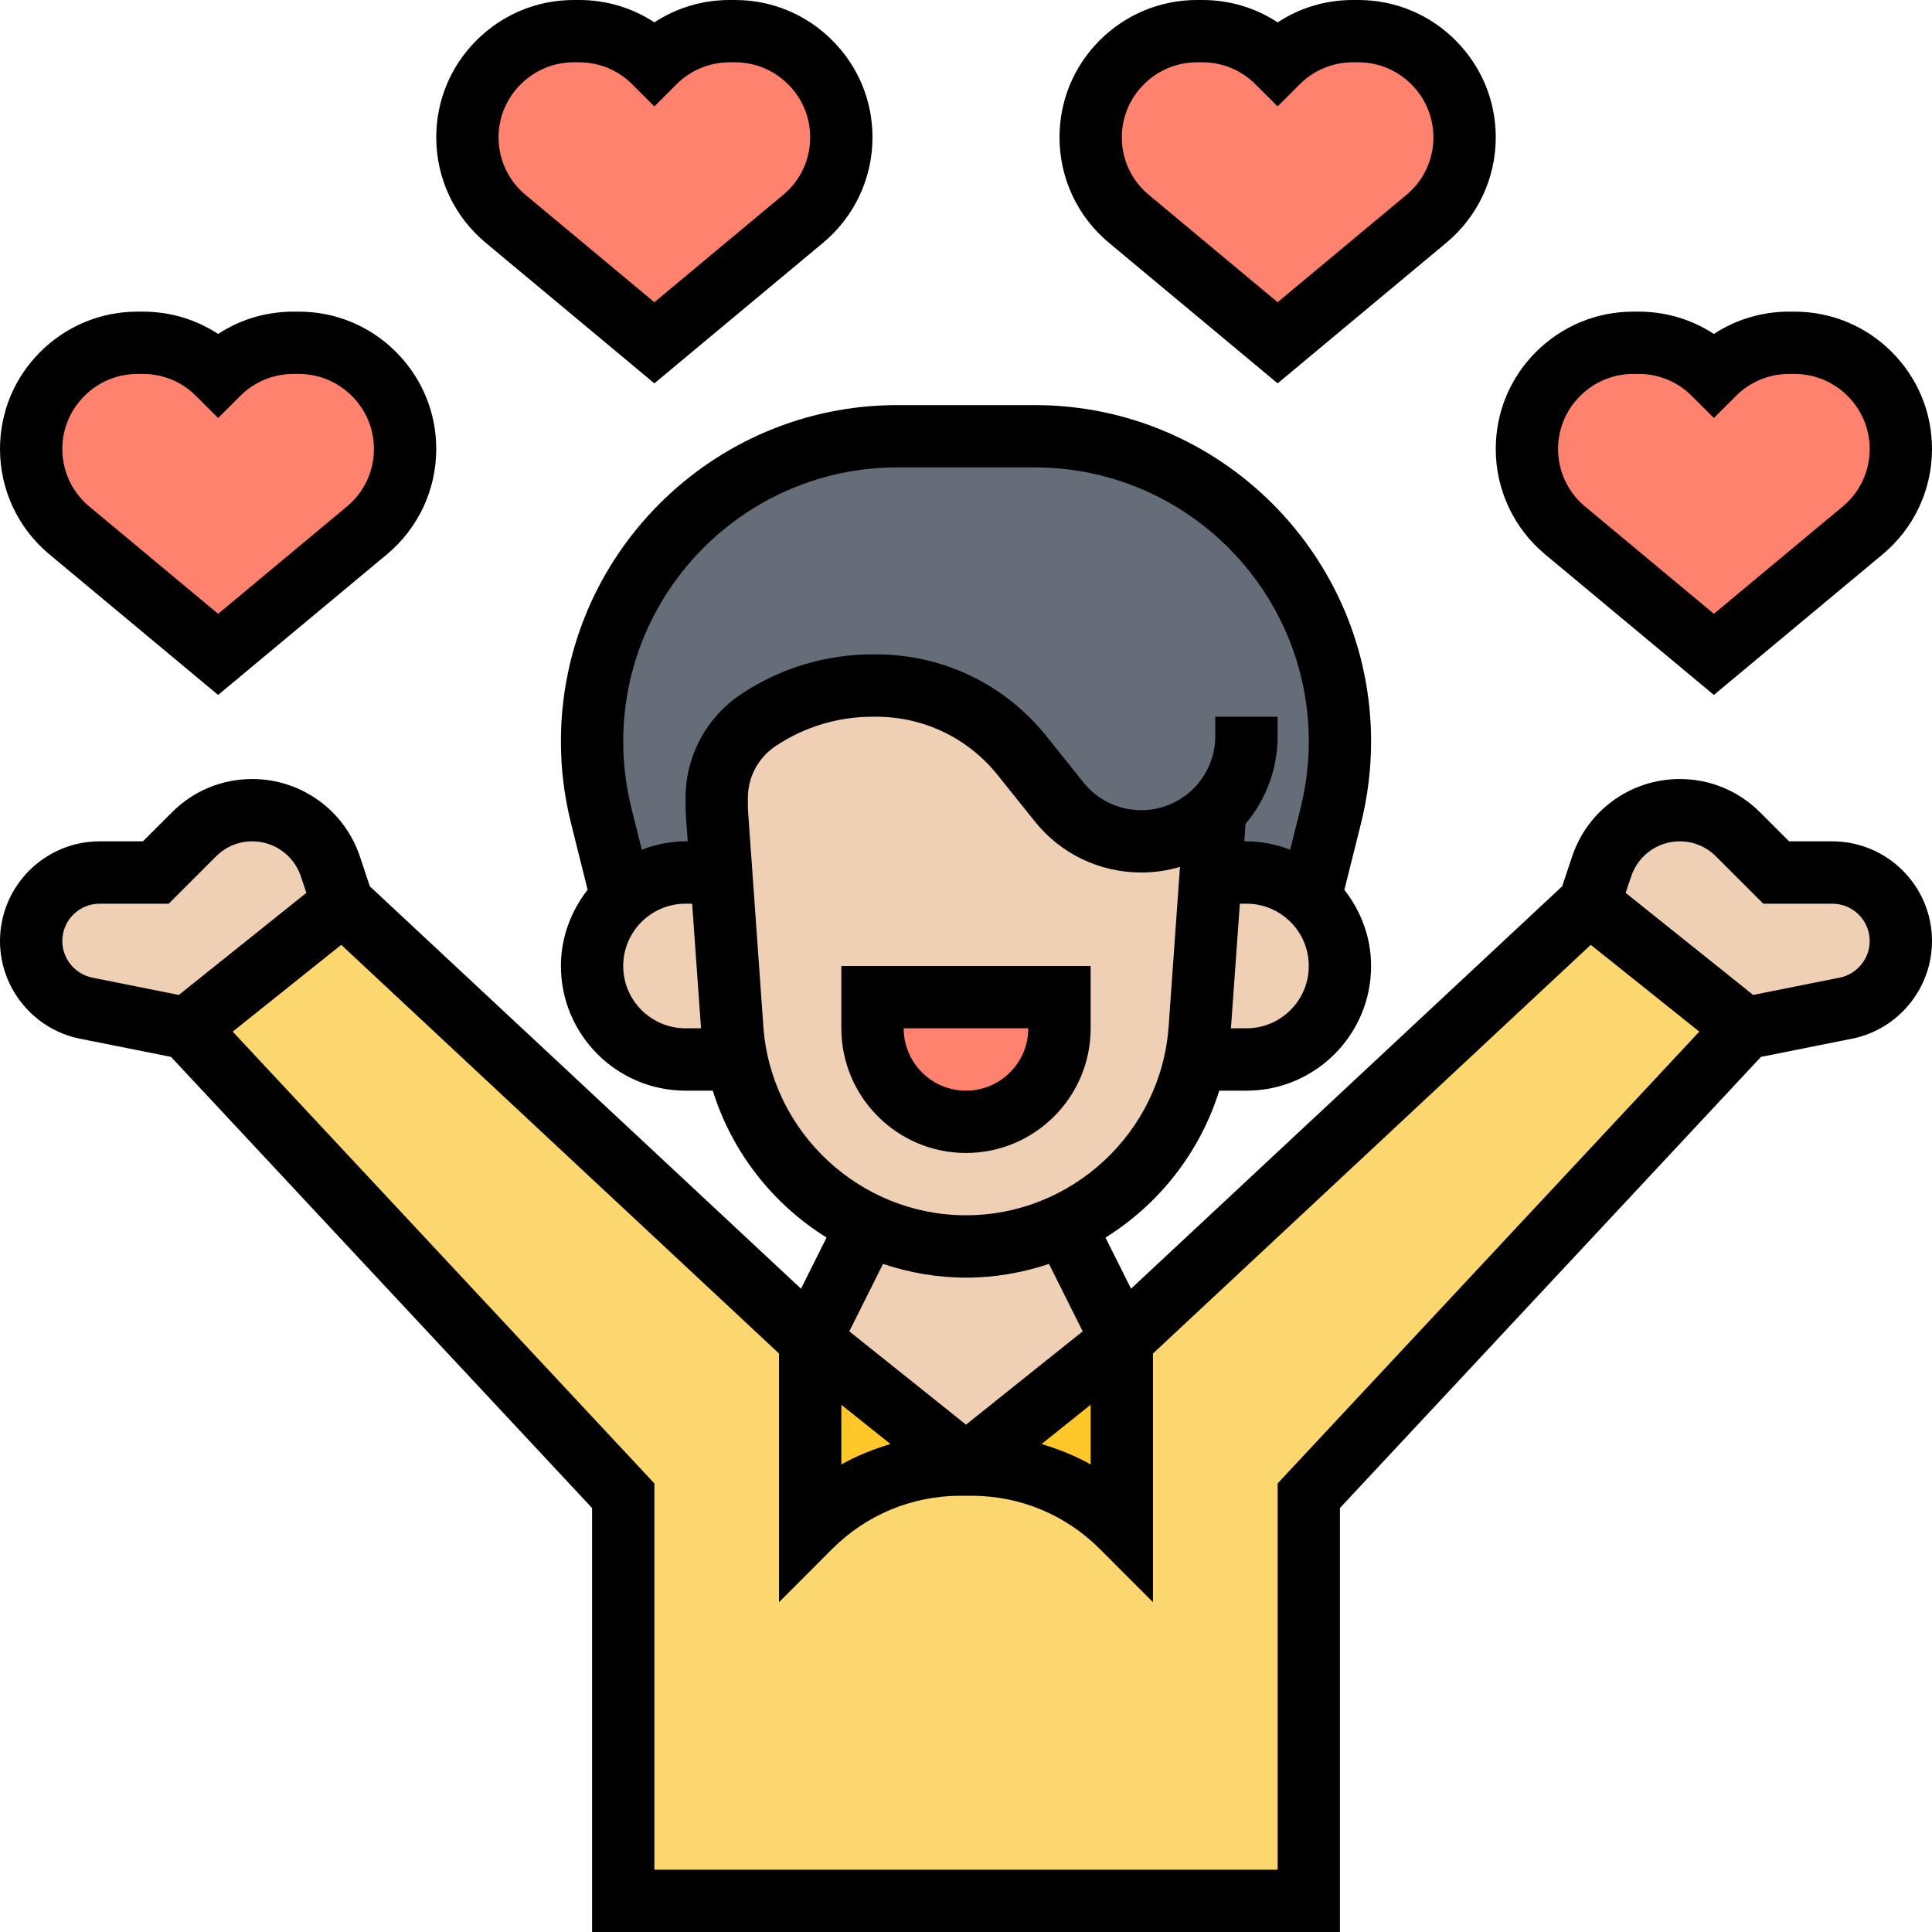 <svg width="40" height="40" viewBox="0 0 40 40" fill="none" xmlns="http://www.w3.org/2000/svg">
<path d="M36.129 21.29L27.097 30.967V39.354H12.903V30.967L3.871 21.29L7.097 18.709L16.774 27.741V31.612C17.6 30.786 18.723 30.322 19.89 30.322H20H20.11C21.277 30.322 22.4 30.786 23.226 31.612V27.741L32.903 18.709L36.129 21.29Z" fill="#FCD770"/>
<path d="M23.226 27.741V31.612C22.4 30.787 21.277 30.322 20.109 30.322H20L23.226 27.741Z" fill="#FFC729"/>
<path d="M20 30.322H19.89C18.723 30.322 17.6 30.787 16.774 31.612V27.741L20 30.322Z" fill="#FFC729"/>
<path d="M37.935 18.064C38.722 18.064 39.355 18.696 39.355 19.483C39.355 20.161 38.877 20.741 38.213 20.871L36.129 21.29L32.903 18.709L33.161 17.942C33.393 17.245 34.045 16.774 34.781 16.774C35.232 16.774 35.664 16.954 35.98 17.271L36.774 18.064H37.935Z" fill="#F0D0B4"/>
<path d="M38.71 7.741C39.123 8.154 39.355 8.716 39.355 9.296C39.355 9.948 39.064 10.561 38.568 10.98L35.484 13.548L32.4 10.98C31.903 10.561 31.613 9.948 31.613 9.296C31.613 8.716 31.845 8.154 32.258 7.741C32.671 7.329 33.232 7.096 33.813 7.096H33.929C34.51 7.096 35.071 7.329 35.484 7.741C35.897 7.329 36.458 7.096 37.039 7.096H37.155C37.735 7.096 38.297 7.329 38.71 7.741Z" fill="#FF826E"/>
<path d="M29.677 1.29C30.09 1.702 30.323 2.264 30.323 2.844C30.323 3.496 30.032 4.109 29.535 4.528L26.451 7.096L23.368 4.528C22.871 4.109 22.581 3.496 22.581 2.844C22.581 2.264 22.813 1.702 23.226 1.29C23.639 0.877 24.2 0.644 24.781 0.644H24.897C25.477 0.644 26.039 0.877 26.451 1.29C26.864 0.877 27.426 0.644 28.006 0.644H28.122C28.703 0.644 29.264 0.877 29.677 1.29Z" fill="#FF826E"/>
<path d="M25.161 16.787C24.767 17.174 24.232 17.419 23.626 17.419C22.968 17.419 22.342 17.116 21.929 16.6L21.161 15.645C20.426 14.729 19.316 14.193 18.142 14.193H18.064C17.226 14.193 16.4 14.445 15.703 14.909C15.161 15.271 14.838 15.871 14.838 16.522V16.671C14.838 16.741 14.838 16.806 14.845 16.877L14.929 18.064H14.193C13.677 18.064 13.213 18.264 12.871 18.587L12.445 16.884C12.322 16.38 12.258 15.871 12.258 15.348C12.258 13.606 12.967 12.025 14.109 10.883C15.251 9.742 16.832 9.032 18.574 9.032H21.426C24.909 9.032 27.742 11.864 27.742 15.348C27.742 15.871 27.677 16.38 27.555 16.884L27.129 18.587C26.787 18.264 26.322 18.064 25.806 18.064H25.071L25.161 16.787Z" fill="#656D78"/>
<path d="M27.129 18.587C27.51 18.942 27.742 19.445 27.742 20C27.742 20.535 27.523 21.019 27.174 21.367C26.826 21.716 26.342 21.935 25.806 21.935H24.748C24.794 21.729 24.826 21.516 24.839 21.303L25.071 18.064H25.806C26.323 18.064 26.787 18.264 27.129 18.587Z" fill="#F0D0B4"/>
<path d="M25.161 16.787L25.071 18.064L24.839 21.303C24.826 21.516 24.794 21.729 24.748 21.935C24.439 23.471 23.406 24.729 22.032 25.354C21.413 25.645 20.723 25.806 20 25.806C19.277 25.806 18.587 25.645 17.968 25.354C17.497 25.142 17.071 24.851 16.697 24.503C15.974 23.832 15.458 22.942 15.252 21.935C15.206 21.729 15.174 21.516 15.161 21.303L14.929 18.064L14.845 16.877C14.839 16.806 14.839 16.741 14.839 16.671V16.522C14.839 15.87 15.161 15.271 15.703 14.909C16.4 14.445 17.226 14.193 18.064 14.193H18.142C19.316 14.193 20.426 14.729 21.161 15.645L21.929 16.6C22.342 17.116 22.968 17.419 23.626 17.419C24.232 17.419 24.768 17.174 25.161 16.787Z" fill="#F0D0B4"/>
<path d="M22.032 25.361L23.226 27.742L20 30.323L16.774 27.742L17.968 25.361V25.355C18.587 25.645 19.277 25.806 20 25.806C20.723 25.806 21.413 25.645 22.032 25.355V25.361Z" fill="#F0D0B4"/>
<path d="M21.935 20.644V21.29C21.935 22.36 21.071 23.225 20 23.225C18.929 23.225 18.064 22.36 18.064 21.29V20.644H21.935Z" fill="#FF826E"/>
<path d="M16.774 1.29C17.187 1.702 17.419 2.264 17.419 2.844C17.419 3.496 17.129 4.109 16.632 4.528L13.548 7.096L10.464 4.528C9.968 4.109 9.677 3.496 9.677 2.844C9.677 2.264 9.909 1.702 10.322 1.29C10.735 0.877 11.297 0.644 11.877 0.644H11.993C12.574 0.644 13.135 0.877 13.548 1.29C13.961 0.877 14.522 0.644 15.103 0.644H15.219C15.8 0.644 16.361 0.877 16.774 1.29Z" fill="#FF826E"/>
<path d="M15.251 21.935H14.193C13.658 21.935 13.174 21.716 12.826 21.367C12.477 21.019 12.258 20.535 12.258 20C12.258 19.445 12.49 18.942 12.871 18.587C13.213 18.264 13.677 18.064 14.193 18.064H14.929L15.161 21.303C15.174 21.516 15.206 21.729 15.251 21.935Z" fill="#F0D0B4"/>
<path d="M7.742 7.741C8.155 8.154 8.387 8.716 8.387 9.296C8.387 9.948 8.097 10.561 7.6 10.98L4.516 13.548L1.432 10.98C0.935 10.561 0.645 9.948 0.645 9.296C0.645 8.716 0.877 8.154 1.29 7.741C1.703 7.329 2.264 7.096 2.845 7.096H2.961C3.542 7.096 4.103 7.329 4.516 7.741C4.929 7.329 5.49 7.096 6.071 7.096H6.187C6.768 7.096 7.329 7.329 7.742 7.741Z" fill="#FF826E"/>
<path d="M6.839 17.942L7.097 18.709L3.871 21.29L1.787 20.871C1.122 20.741 0.645 20.161 0.645 19.483C0.645 19.09 0.8 18.735 1.058 18.477C1.316 18.219 1.671 18.064 2.064 18.064H3.226L4.019 17.271C4.335 16.954 4.768 16.774 5.219 16.774C5.955 16.774 6.606 17.245 6.839 17.942Z" fill="#F0D0B4"/>
<path d="M20 23.871C21.423 23.871 22.581 22.713 22.581 21.29V20H17.419V21.29C17.419 22.713 18.577 23.871 20 23.871ZM21.29 21.29C21.29 22.002 20.712 22.581 20 22.581C19.288 22.581 18.71 22.002 18.71 21.29H21.29Z" fill="black"/>
<path d="M13.548 7.937L17.044 5.024C17.692 4.483 18.064 3.688 18.064 2.844C18.064 2.086 17.77 1.374 17.23 0.834C16.692 0.296 15.977 0 15.217 0H15.106C14.544 0 14.008 0.161 13.548 0.463C13.089 0.161 12.552 0 11.991 0H11.88C11.119 0 10.405 0.296 9.863 0.837C9.327 1.374 9.032 2.086 9.032 2.844C9.032 3.689 9.404 4.483 10.053 5.024L13.548 7.937ZM10.779 1.747C11.073 1.452 11.464 1.29 11.88 1.29H11.991C12.407 1.29 12.798 1.452 13.092 1.747L13.548 2.203L14.005 1.747C14.299 1.452 14.69 1.29 15.106 1.29H15.217C15.633 1.29 16.024 1.452 16.321 1.749C16.613 2.042 16.774 2.431 16.774 2.844C16.774 3.305 16.572 3.738 16.217 4.033L13.548 6.257L10.879 4.033C10.525 3.738 10.322 3.305 10.322 2.844C10.322 2.431 10.484 2.042 10.779 1.747Z" fill="black"/>
<path d="M4.516 14.388L8.012 11.476C8.66 10.935 9.032 10.14 9.032 9.296C9.032 8.538 8.737 7.826 8.198 7.286C7.66 6.748 6.945 6.452 6.185 6.452H6.074C5.512 6.452 4.975 6.613 4.516 6.914C4.057 6.613 3.52 6.452 2.959 6.452H2.848C2.087 6.452 1.372 6.748 0.83 7.289C0.295 7.825 0 8.538 0 9.296C0 10.141 0.372 10.935 1.021 11.476L4.516 14.388ZM1.746 8.199C2.041 7.904 2.432 7.742 2.848 7.742H2.959C3.375 7.742 3.766 7.904 4.06 8.199L4.516 8.654L4.972 8.199C5.266 7.904 5.658 7.742 6.074 7.742H6.185C6.601 7.742 6.992 7.904 7.288 8.201C7.581 8.494 7.742 8.883 7.742 9.296C7.742 9.756 7.539 10.19 7.185 10.485L4.516 12.708L1.847 10.485C1.493 10.19 1.29 9.756 1.29 9.296C1.29 8.883 1.452 8.494 1.746 8.199Z" fill="black"/>
<path d="M26.452 7.937L29.947 5.024C30.596 4.483 30.968 3.688 30.968 2.844C30.968 2.086 30.673 1.374 30.134 0.834C29.596 0.296 28.881 0 28.12 0H28.009C27.448 0 26.911 0.161 26.452 0.463C25.992 0.161 25.456 0 24.894 0H24.783C24.023 0 23.308 0.296 22.766 0.837C22.23 1.374 21.936 2.086 21.936 2.844C21.936 3.689 22.308 4.483 22.956 5.024L26.452 7.937ZM23.682 1.747C23.976 1.452 24.368 1.29 24.783 1.29H24.894C25.31 1.29 25.701 1.452 25.995 1.747L26.452 2.203L26.908 1.747C27.202 1.452 27.594 1.29 28.009 1.29H28.12C28.536 1.29 28.927 1.452 29.224 1.749C29.516 2.042 29.677 2.431 29.677 2.844C29.677 3.305 29.475 3.738 29.121 4.033L26.452 6.257L23.783 4.033C23.428 3.738 23.226 3.305 23.226 2.844C23.226 2.431 23.387 2.042 23.682 1.747Z" fill="black"/>
<path d="M31.988 11.476L35.484 14.388L38.979 11.476C39.628 10.935 40 10.14 40 9.296C40 8.538 39.705 7.826 39.166 7.286C38.628 6.748 37.913 6.452 37.152 6.452H37.041C36.48 6.452 35.943 6.613 35.484 6.914C35.025 6.613 34.488 6.452 33.926 6.452H33.816C33.055 6.452 32.34 6.748 31.798 7.289C31.263 7.825 30.968 8.538 30.968 9.296C30.968 10.14 31.34 10.935 31.988 11.476ZM32.714 8.199C33.008 7.904 33.4 7.742 33.816 7.742H33.926C34.343 7.742 34.734 7.904 35.028 8.199L35.484 8.654L35.94 8.199C36.234 7.904 36.626 7.742 37.041 7.742H37.152C37.568 7.742 37.959 7.904 38.256 8.201C38.548 8.494 38.71 8.883 38.71 9.296C38.71 9.756 38.507 10.19 38.153 10.485L35.484 12.708L32.815 10.485C32.461 10.19 32.258 9.756 32.258 9.296C32.258 8.883 32.419 8.494 32.714 8.199Z" fill="black"/>
<path d="M37.937 17.419H37.041L36.439 16.817C35.995 16.373 35.405 16.129 34.777 16.129C33.764 16.129 32.868 16.775 32.548 17.736L32.343 18.35L23.417 26.681L22.888 25.623C23.997 24.932 24.845 23.857 25.243 22.581H25.806C27.23 22.581 28.387 21.424 28.387 20.001C28.387 19.404 28.175 18.861 27.834 18.423L28.18 17.04C28.317 16.486 28.387 15.919 28.387 15.351C28.387 11.511 25.263 8.387 21.423 8.387H18.577C14.737 8.387 11.613 11.511 11.613 15.351C11.613 15.918 11.683 16.486 11.821 17.04L12.166 18.421C11.825 18.86 11.613 19.403 11.613 20C11.613 21.423 12.77 22.581 14.194 22.581H14.757C15.155 23.857 16.003 24.932 17.113 25.622L16.584 26.681L7.657 18.35L7.452 17.735C7.132 16.775 6.235 16.129 5.223 16.129C4.595 16.129 4.005 16.373 3.561 16.817L2.959 17.419H2.063C0.926 17.419 0 18.345 0 19.483C0 20.463 0.697 21.314 1.658 21.506L3.541 21.882L12.258 31.222V40H27.742V31.222L36.459 21.882L38.342 21.506C39.303 21.314 40 20.463 40 19.483C40 18.345 39.074 17.419 37.937 17.419ZM17.419 29.084L18.436 29.897C18.083 30.003 17.741 30.139 17.419 30.32V29.084ZM25.806 21.29H25.485L25.67 18.71H25.806C26.518 18.71 27.097 19.288 27.097 20C27.097 20.712 26.518 21.29 25.806 21.29ZM12.903 20C12.903 19.288 13.482 18.71 14.194 18.71H14.33L14.514 21.29H14.194C13.482 21.29 12.903 20.712 12.903 20ZM14.194 16.519V16.672C14.194 16.756 14.197 16.84 14.203 16.922L14.239 17.419H14.194C13.874 17.419 13.572 17.485 13.288 17.592L13.072 16.728C12.96 16.277 12.903 15.813 12.903 15.351C12.903 12.223 15.448 9.677 18.577 9.677H21.423C24.552 9.677 27.097 12.223 27.097 15.351C27.097 15.813 27.04 16.277 26.928 16.727L26.712 17.592C26.429 17.485 26.126 17.419 25.806 17.419H25.762L25.788 17.057C26.202 16.566 26.452 15.932 26.452 15.241V14.839H25.161V15.241C25.161 16.086 24.474 16.774 23.628 16.774C23.159 16.774 22.723 16.564 22.431 16.198L21.666 15.243C20.805 14.166 19.519 13.548 18.139 13.548H18.064C17.093 13.548 16.152 13.834 15.343 14.372C14.623 14.852 14.194 15.655 14.194 16.519ZM15.805 21.256L15.49 16.828C15.486 16.776 15.484 16.724 15.484 16.672V16.519C15.484 16.087 15.699 15.686 16.059 15.446C16.654 15.049 17.348 14.839 18.064 14.839H18.139C19.125 14.839 20.043 15.28 20.658 16.05L21.423 17.005C21.961 17.678 22.765 18.064 23.628 18.064C23.907 18.064 24.176 18.024 24.43 17.948L24.195 21.256C24.038 23.446 22.195 25.161 20 25.161C17.805 25.161 15.962 23.446 15.805 21.256ZM20 26.452C20.599 26.452 21.175 26.349 21.718 26.168L22.416 27.564L20 29.496L17.584 27.564L18.282 26.168C18.825 26.349 19.401 26.452 20 26.452ZM22.581 29.084V30.32C22.259 30.139 21.917 30.003 21.564 29.897L22.581 29.084ZM1.29 19.483C1.29 19.057 1.637 18.71 2.063 18.71H3.493L4.473 17.73C4.673 17.53 4.939 17.419 5.223 17.419C5.679 17.419 6.084 17.711 6.229 18.144L6.343 18.486L3.703 20.599L1.912 20.241C1.552 20.168 1.29 19.85 1.29 19.483ZM26.452 30.713V38.71H13.548V30.713L4.818 21.359L7.065 19.562L16.129 28.023V33.171L17.23 32.069C17.941 31.359 18.884 30.968 19.889 30.968H20.111C21.116 30.968 22.06 31.359 22.77 32.069L23.871 33.171V28.023L32.935 19.562L35.182 21.359L26.452 30.713ZM38.088 20.241L36.297 20.599L33.657 18.486L33.772 18.145C33.916 17.711 34.321 17.419 34.777 17.419C35.06 17.419 35.327 17.53 35.527 17.73L36.507 18.71H37.937C38.363 18.71 38.71 19.057 38.71 19.483C38.71 19.85 38.448 20.168 38.088 20.241Z" fill="black"/>
</svg>
